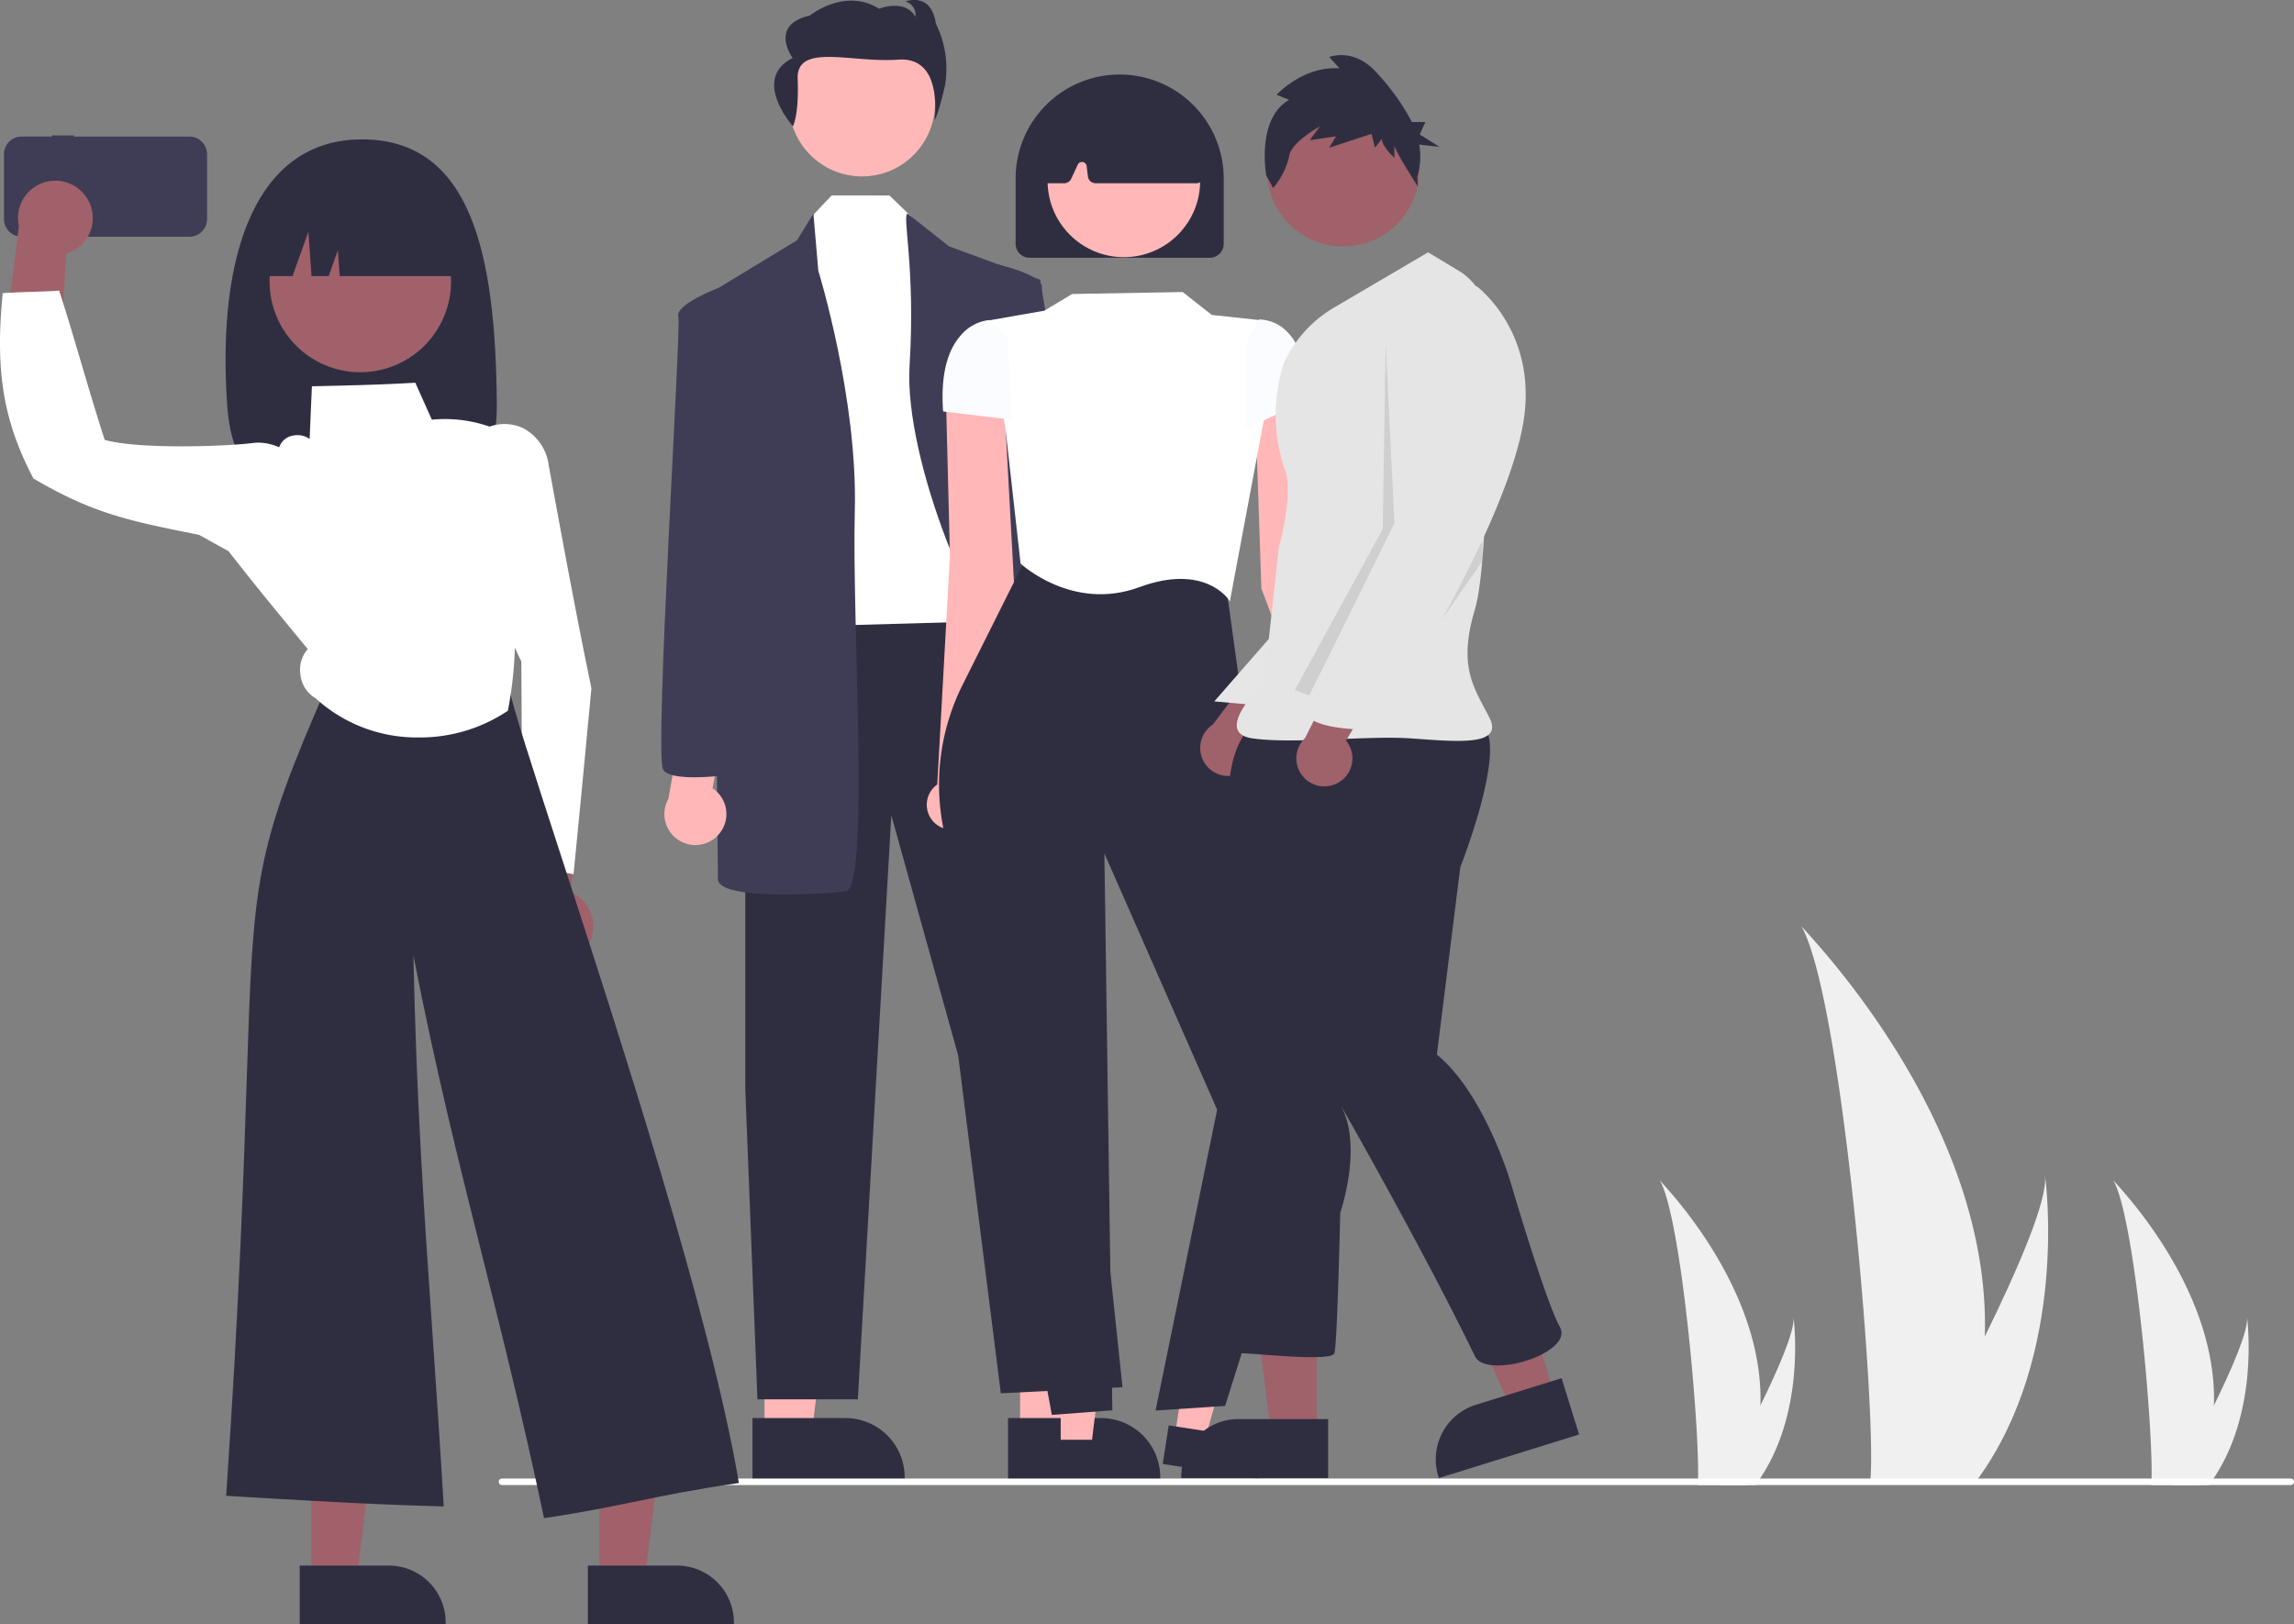 <svg xmlns="http://www.w3.org/2000/svg" width="249.586" height="176.738" viewBox="0 0 249.586 176.738">
  <rect x="0" y="0" width="249.586" height="176.738" fill="#808080" stroke="none"/>
  <g id="Gruppe_523" data-name="Gruppe 523" transform="translate(0 0)">
    <path id="Path_133" data-name="Path 133" d="M843.87,531.6a55.883,55.883,0,0,1-2.611,15.448c-.035.116-.074.23-.112.346H831.4c.01-.1.021-.22.031-.346.649-7.467-3.061-52.375-7.539-60.148C824.288,487.531,844.625,507.873,843.87,531.6Z" transform="translate(-627.925 -386.162)" fill="#f0f0f0"/>
    <path id="Path_134" data-name="Path 134" d="M864.566,596.912c-.082.116-.166.232-.253.346H857c.055-.1.12-.215.194-.346,1.207-2.179,4.781-8.694,8.1-15.448,3.563-7.258,6.835-14.791,6.56-17.518C871.941,564.562,874.408,583.308,864.566,596.912Z" transform="translate(-649.352 -436.026)" fill="#f0f0f0"/>
    <path id="Path_133-2" data-name="Path 133" d="M927.845,588.871a30.638,30.638,0,0,1-1.431,8.469c-.019.064-.041.126-.062.19h-5.341c.006-.057.011-.121.017-.19.356-4.094-1.678-28.713-4.133-32.974C917.111,564.711,928.26,575.863,927.845,588.871Z" transform="translate(-686.971 -435.945)" fill="#f0f0f0"/>
    <path id="Path_134-2" data-name="Path 134" d="M939.192,624.675c-.045.064-.091.127-.139.19h-4.007l.106-.19c.662-1.195,2.621-4.766,4.439-8.469,1.953-3.979,3.747-8.109,3.6-9.6C943.235,606.94,944.587,617.217,939.192,624.675Z" transform="translate(-698.718 -463.28)" fill="#f0f0f0"/>
    <path id="Path_133-3" data-name="Path 133" d="M784.845,588.871a30.635,30.635,0,0,1-1.431,8.469c-.019.064-.041.126-.062.19h-5.341c.006-.057.011-.121.017-.19.356-4.094-1.678-28.713-4.133-32.974C774.111,564.711,785.26,575.863,784.845,588.871Z" transform="translate(-593.312 -435.944)" fill="#f0f0f0"/>
    <path id="Path_134-3" data-name="Path 134" d="M796.192,624.675c-.045.064-.091.127-.139.19h-4.007l.106-.19c.662-1.195,2.621-4.766,4.439-8.469,1.953-3.979,3.747-8.109,3.6-9.6C800.235,606.94,801.587,617.217,796.192,624.675Z" transform="translate(-605.059 -463.28)" fill="#f0f0f0"/>
    <path id="Pfad_2596" data-name="Pfad 2596" d="M314.573,405.763h5.135l2.443-19.808h-7.579Z" transform="translate(-203.589 -249.788)" fill="#ffb7b7"/>
    <path id="Pfad_2597" data-name="Pfad 2597" d="M527.871,638.712h10.114a6.445,6.445,0,0,1,6.445,6.445v.21H527.871Z" transform="translate(-418.197 -484.413)" fill="#2f2e41"/>
    <path id="Pfad_2598" data-name="Pfad 2598" d="M235.761,405.763H240.9l2.443-19.808H235.76Z" transform="translate(-152.582 -249.788)" fill="#ffb7b7"/>
    <path id="Pfad_2599" data-name="Pfad 2599" d="M449.059,638.712h10.114a6.445,6.445,0,0,1,6.445,6.445v.21H449.059Z" transform="translate(-367.19 -484.413)" fill="#2f2e41"/>
    <path id="Pfad_2600" data-name="Pfad 2600" d="M229.832,187.638v52.3l1.324,33.764H242.08l3.641-63.555L253,236.3l4.634,36.742,13.24-.662-8.937-84.74Z" transform="translate(-148.746 -121.438)" fill="#2f2e41"/>
    <circle id="Ellipse_261" data-name="Ellipse 261" cx="7.944" cy="7.944" r="7.944" transform="translate(85.84 3.307)" fill="#ffb8b8"/>
    <path id="Pfad_2601" data-name="Pfad 2601" d="M248.945,60.275l-2.115,2.234L244.844,107.2l23.5-.662-5.627-39.06-4.965-4.758-2.519-2.441Z" transform="translate(-158.461 -39.01)" fill="#fff"/>
    <path id="Pfad_2602" data-name="Pfad 2602" d="M445.789,270.166l1.784-2.9.533,6.206s4.3,13.9,3.972,26.15,1.655,41.046-.993,41.377-13.9.993-13.9-1.324-.662-63.886-.662-63.886Z" transform="translate(-359.075 -244.019)" fill="#3f3d56"/>
    <path id="Pfad_2603" data-name="Pfad 2603" d="M496.62,267.27l4.505,3.557,9.93,3.641s0,42.37,1.986,52.3,5.627,10.923.993,11.255-4.3-1.324-4.3-1.324,3.31-16.551-.993-19.861-12.579-22.509-11.917-33.1S495.959,267.27,496.62,267.27Z" transform="translate(-397.861 -244.018)" fill="#3f3d56"/>
    <path id="Pfad_2604" data-name="Pfad 2604" d="M457.788,215.1s.675-1.185.518-5.145,5.873-1.72,10.912-2.1,3.972,6.611,3.972,6.611.363-.415,1.142-3.789a11.013,11.013,0,0,0-.989-6.734c-.52-3.544-3.325-2.408-3.325-2.408a1.471,1.471,0,0,1,1.091,1.65c-1.143-2-3.948-.869-3.948-.869-3.741-2.347-7.532.744-7.532.744-4.519,1.026-1.869,4.619-1.869,4.619C453.215,209.981,457.788,215.1,457.788,215.1Z" transform="translate(-371.519 -201.366)" fill="#2f2e41"/>
    <path id="Pfad_2605" data-name="Pfad 2605" d="M427.731,432.136a3.351,3.351,0,0,0-.594-5.1l1.431-7.523-4.36-1.985-1.872,10.652a3.369,3.369,0,0,0,5.395,3.959Z" transform="translate(-349.613 -341.262)" fill="#ffb7b7"/>
    <path id="Pfad_2606" data-name="Pfad 2606" d="M428.087,290.563l-.879-.471s-4.748,1.8-4.417,3.119-2.648,47.666-1.655,49.321,8.937.331,8.937.331Z" transform="translate(-348.987 -258.788)" fill="#3f3d56"/>
    <path id="Pfad_2607" data-name="Pfad 2607" d="M543.594,422.655a3.351,3.351,0,0,1-.118-5.137l-2.458-7.253,4.043-2.569,3.328,10.291a3.369,3.369,0,0,1-4.795,4.668Z" transform="translate(-426.706 -334.902)" fill="#ffb7b7"/>
    <path id="Pfad_2608" data-name="Pfad 2608" d="M527.655,335.573s8.051.212,8.806-1.564-8.608-47.261-8.463-48.618-4.806-2.478-4.806-2.478l-.805.588Z" transform="translate(-414.647 -254.142)" fill="#3f3d56"/>
    <path id="Pfad_2609" data-name="Pfad 2609" d="M616.122,360.078l-4.984-24.425-2.19-18.04-4.851,3.138.67,19.88,7.743,20.6a2.7,2.7,0,1,0,3.612-1.151Z" transform="translate(-467.53 -276.6)" fill="#ffb7b7"/>
    <path id="Pfad_2610" data-name="Pfad 2610" d="M503.951,364.345l1.38-24.89-.457-18.167,6.413,2.4,1.071,19.766-4.665,21.5a2.7,2.7,0,1,1-3.741-.614Z" transform="translate(-401.979 -278.979)" fill="#ffb7b7"/>
    <path id="Pfad_2611" data-name="Pfad 2611" d="M327.1,423.884h3.277l1.559-12.64H327.1Z" transform="translate(-211.697 -266.154)" fill="#ffb7b7"/>
    <path id="Pfad_2612" data-name="Pfad 2612" d="M541.742,645.4H548.2a4.113,4.113,0,0,1,4.113,4.112v.134H541.742Z" transform="translate(-427.174 -488.743)" fill="#2f2e41"/>
    <path id="Pfad_2613" data-name="Pfad 2613" d="M362.281,420.047l3.238.5,3.473-12.253-4.78-.739Z" transform="translate(-234.466 -263.768)" fill="#ffb7b7"/>
    <path id="Pfad_2614" data-name="Pfad 2614" d="M576.222,640.966l6.378.987h0a4.113,4.113,0,0,1,3.435,4.693l-.02.132-10.442-1.615Z" transform="translate(-449.069 -485.872)" fill="#2f2e41"/>
    <path id="Pfad_2615" data-name="Pfad 2615" d="M518.865,465.778l-.017-.092-11.863-64.139a24.228,24.228,0,0,1,2.141-15.151l7.18-14.36,21.425,2.9,2.529,18.283L549.27,428.1l-.009.028L537.716,464.8l-7.566.5,6.7-32.734L524.58,404.688l.866,60.591Z" transform="translate(-404.424 -311.822)" fill="#2f2e41"/>
    <path id="Pfad_2616" data-name="Pfad 2616" d="M547.959,325.111l-.141-.222c-.025-.04-2.628-3.961-9.71-1.343-7.229,2.673-12.831-2.49-12.887-2.542l-.028-.026-1.637-14.593-1.933-11.846,6.153-1.079,3.025-1.815,12.028-.214,3.165,2.489,5.2.566.476,10.794,0,.012Z" transform="translate(-414.153 -259.655)" fill="#fff"/>
    <path id="Pfad_2617" data-name="Pfad 2617" d="M601.156,311.8v-9.243l1.461-2.667.059,0a4.381,4.381,0,0,1,3.027,1.375c1.47,1.493,2.136,3.982,1.979,7.4l0,.062Z" transform="translate(-465.626 -265.127)" fill="#fafcff"/>
    <path id="Pfad_2618" data-name="Pfad 2618" d="M515.19,310.919l-7.448-.894-.006-.086c-.254-3.714.394-6.471,1.927-8.194a4.724,4.724,0,0,1,3.052-1.662l.043,0,2.016,1.833Z" transform="translate(-405.131 -265.254)" fill="#fafcff"/>
    <path id="Pfad_2619" data-name="Pfad 2619" d="M551.332,244.3h-19.6a1.522,1.522,0,0,1-1.521-1.521v-7.1a11.32,11.32,0,1,1,22.64,0v7.1A1.522,1.522,0,0,1,551.332,244.3Z" transform="translate(-419.712 -216.251)" fill="#2f2e41"/>
    <circle id="Ellipse_262" data-name="Ellipse 262" cx="8.3" cy="8.3" r="8.3" transform="translate(113.976 11.383)" fill="#ffb7b7"/>
    <path id="Pfad_2620" data-name="Pfad 2620" d="M554.959,239.135H544a.846.846,0,0,1-.838-.74l-.142-1.135a.507.507,0,0,0-.962-.151l-.718,1.539a.848.848,0,0,1-.766.487h-1.664a.845.845,0,0,1-.841-.925l.656-6.855a.851.851,0,0,1,.483-.688,17.134,17.134,0,0,1,15.125.009.846.846,0,0,1,.478.648l.983,6.846a.845.845,0,0,1-.836.965Z" transform="translate(-424.795 -219.193)" fill="#2f2e41"/>
    <path id="Pfad_2621" data-name="Pfad 2621" d="M591.236,415.927a3.031,3.031,0,0,0,1.624-4.355l7.1-8.1-5.545-.765-5.9,7.807a3.048,3.048,0,0,0,2.713,5.411Z" transform="translate(-456.564 -331.674)" fill="#9f616a"/>
    <path id="Pfad_2622" data-name="Pfad 2622" d="M392.588,407.177h-4.954l-2.357-19.11h7.313Z" transform="translate(-249.348 -251.154)" fill="#9f616a"/>
    <path id="Pfad_2623" data-name="Pfad 2623" d="M597.286,645.434H581.31v-.2a6.218,6.218,0,0,1,6.218-6.218h9.758Z" transform="translate(-452.783 -484.608)" fill="#2f2e41"/>
    <path id="Pfad_2624" data-name="Pfad 2624" d="M456.306,397l-4.732,1.469-7.918-17.552,6.984-2.168Z" transform="translate(-287.131 -245.126)" fill="#9f616a"/>
    <path id="Pfad_2625" data-name="Pfad 2625" d="M675.364,632.538l-15.257,4.737-.06-.193a6.218,6.218,0,0,1,4.094-7.782h0l9.318-2.893Z" transform="translate(-503.558 -476.449)" fill="#2f2e41"/>
    <path id="Path_973" data-name="Path 973" d="M598.8,393.871l-7.338,8.4,5.745.517Z" transform="translate(-459.35 -325.954)" fill="#e6e6e6"/>
    <path id="Path_975" data-name="Path 975" d="M598.775,423.017s-2.549,1.274-2.867,7.009.956,20.71.956,20.71a37.4,37.4,0,0,0,0,12.744c1.274,6.053-1.274,28.035.319,28.035s9.876.956,10.195,0,.637-15.292.637-15.292,2.549-7.328,0-11.787c0,0,8.9,15.539,14.655,27.4,1.26,2.6,10.832-.319,9.239-3.186s-5.416-15.93-5.416-15.93-2.867-9.558-7.965-13.7l2.549-20.39s5.416-13.7,2.231-15.611S598.775,423.017,598.775,423.017Z" transform="translate(-462.197 -344.267)" fill="#2f2e41"/>
    <circle id="Ellipse_182" data-name="Ellipse 182" cx="8.283" cy="8.283" r="8.283" transform="translate(137.853 10.252)" fill="#a0616a"/>
    <path id="Path_976" data-name="Path 976" d="M619.226,279.187l-10.3,6.053a13.539,13.539,0,0,0-5.416,6.053,18.408,18.408,0,0,0,0,11.151c1.274,2.549-.534,8.921-.534,8.921l-1.593,14.655s-5.734,5.416-1.274,6.053,12.425-.319,17.2,0,10.195.956,8.6-2.231-3.5-5.416-1.593-11.787c1.5-4.986,1.431-23.629,1.332-31.5a6.338,6.338,0,0,0-3.078-5.356Z" transform="translate(-463.851 -251.731)" fill="#e5e5e5"/>
    <path id="Path_980" data-name="Path 980" d="M626.2,307.633l.956,19.434-9.262,18.757-1.571-.6,9.558-17.522Z" transform="translate(-475.44 -270.141)" opacity="0.1"/>
    <path id="Path_982" data-name="Path 982" d="M654.244,370.363v-2.231l-10.831,17.842Z" transform="translate(-492.975 -309.296)" opacity="0.1"/>
    <path id="Path_983" data-name="Path 983" d="M609.689,223.23l-1.368-.547s2.864-3.152,6.847-2.878l-1.12-1.234s2.739-1.1,5.229,1.782a24.341,24.341,0,0,1,3.768,5.295h1.466l-.612,1.348,2.142,1.348-2.2-.241a7.458,7.458,0,0,1-.208,3.491l.06,1.065s-2.55-3.946-2.55-4.493v1.371s-1.369-1.234-1.369-2.056l-.747.96-.374-1.507-4.606,1.507.746-1.234-2.864.411,1.12-1.507s-3.237,1.782-3.361,3.289a8.084,8.084,0,0,1-1.743,3.426l-.747-1.371S606.08,225.286,609.689,223.23Z" transform="translate(-469.432 -212.368)" fill="#2f2e41"/>
    <path id="Pfad_2626" data-name="Pfad 2626" d="M621.352,417.406a3.031,3.031,0,0,0,.825-4.574l5.553-9.23-5.593.231-4.416,8.73a3.048,3.048,0,0,0,3.63,4.844Z" transform="translate(-475.736 -332.251)" fill="#9f616a"/>
    <path id="Path_981" data-name="Path 981" d="M635.654,290.052l2.389-.478s7.168,5.257,4.938,15.77-12.106,26.443-12.106,26.443-2.231,2.867-2.867,3.5-1.911,0-1.274.956-.956,1.593-.956,1.593-7.009,0-6.372-2.549,11.47-20.71,11.47-20.71L629.282,297.7S628.007,289.414,635.654,290.052Z" transform="translate(-477.411 -258.453)" fill="#e5e5e5"/>
    <path id="Pfad_2627" data-name="Pfad 2627" d="M565.817,658.072H371.131a.355.355,0,0,1,0-.706H565.817a.355.355,0,0,1,0,.706Z" transform="translate(-316.549 -496.486)" fill="#fff"/>
    <path id="Pfad_2628" data-name="Pfad 2628" d="M223.483,243.135v.121h-3.327a1.925,1.925,0,0,0-1.925,1.925v7.048a1.925,1.925,0,0,0,1.925,1.925h18.249a1.925,1.925,0,0,0,1.925-1.925v-7.047a1.925,1.925,0,0,0-1.925-1.925H225.851v-.121Z" transform="translate(-217.8 -228.398)" fill="#3f3d56"/>
    <path id="Pfad_2629" data-name="Pfad 2629" d="M316.079,273.2c.077,10.4-6.568,8.828-14.671,8.828s-13.964,1.549-14.671-8.828c-1.122-16.489,3.208-28.838,14.671-28.838C313.266,244.366,315.957,256.714,316.079,273.2Z" transform="translate(-262.026 -229.195)" fill="#2f2e41"/>
    <path id="Pfad_2630" data-name="Pfad 2630" d="M227.478,259.378a4.042,4.042,0,0,1-2.5,5.672l-.739,14.344-6.011-4.424,1.624-12.943a4.064,4.064,0,0,1,7.624-2.649Z" transform="translate(-217.8 -237.43)" fill="#a0616a"/>
    <path id="Pfad_2631" data-name="Pfad 2631" d="M384.386,456.169a4.042,4.042,0,0,0-1.766-5.941l1.066-14.323-6.519,3.635-.013,13.045a4.064,4.064,0,0,0,7.231,3.584Z" transform="translate(-320.502 -353.158)" fill="#a0616a"/>
    <path id="Pfad_2632" data-name="Pfad 2632" d="M95.983,452.542h4.928l2.344-19.007H95.982Z" transform="translate(-62.119 -280.581)" fill="#a0616a"/>
    <path id="Pfad_2633" data-name="Pfad 2633" d="M309.432,684.213h9.7a6.184,6.184,0,0,1,6.184,6.185v.2H309.432Z" transform="translate(-276.825 -513.861)" fill="#2f2e41"/>
    <path id="Pfad_2634" data-name="Pfad 2634" d="M184.845,452.542h4.928l2.344-19.007h-7.273Z" transform="translate(-119.63 -280.581)" fill="#a0616a"/>
    <path id="Pfad_2635" data-name="Pfad 2635" d="M398.293,684.213H408a6.184,6.184,0,0,1,6.184,6.185v.2H398.293Z" transform="translate(-334.335 -513.861)" fill="#2f2e41"/>
    <path id="Pfad_2636" data-name="Pfad 2636" d="M374.615,381.121l-.214-.039c-1.795-.325-3.612-.654-5.209-1l-.158-.034v-.162c-.027-7.285-.055-14.57-.1-21.92a46.333,46.333,0,0,1-4.633-24.835l.009-.09.074-.053a4.764,4.764,0,0,1,4.8-.371,5.324,5.324,0,0,1,2.733,4.041c1.453,7.916,2.956,16.114,4.633,24.192l.006.029,0,.03c-.621,6.588-1.264,13.4-1.923,19.992Z" transform="translate(-312.213 -286.001)" fill="#fff"/>
    <path id="Pfad_2637" data-name="Pfad 2637" d="M321.336,498.871l-.039-.185c-2.305-10.9-4.53-19.784-6.683-28.371-2.579-10.291-5.023-20.043-7.49-32.662.339,15.914,1.126,27.347,2.03,40.489.409,5.934.831,12.07,1.259,19.234l.013.219-.219-.006c-7.712-.2-15.614-.674-23.255-1.134l-.2-.012.014-.2c1.447-21.324,1.9-35.181,2.231-45.3.7-21.346.806-24.627,8.757-42.693.3-.685,2.1-2.71,4.077-2.4l15.644,2.435.027.138c.442,2.224,2.632,8.971,5.664,18.31,6.482,19.964,16.277,50.133,19.336,68.117l.035.2-.2.029c-4.444.632-7.643,1.289-10.737,1.925-2.927.6-5.953,1.224-10.073,1.839Z" transform="translate(-262.146 -333.684)" fill="#2f2e41"/>
    <path id="Pfad_2638" data-name="Pfad 2638" d="M307.8,357.99a16.325,16.325,0,0,1-11.261-4.269,3.339,3.339,0,0,1-1.647-2.6,3.386,3.386,0,0,1,.8-2.747c-2.9-3.511-5.9-7.14-8.762-10.835l-.079-.1.092-.175c1.876-3.584,3.815-7.289,5.678-10.95a1.913,1.913,0,0,1,1.56-1.181,2.225,2.225,0,0,1,1.718.384l0-.089c.078-1.853.156-3.707.236-5.464l.009-.188.188,0c3.581-.079,7.285-.161,10.922-.376l.138-.008,1.8,4.024a14.756,14.756,0,0,1,8.466,1.718l.119.064-.014.134a81.936,81.936,0,0,0,.47,20.774,42.464,42.464,0,0,1-.754,8.907l-.019.075-.064.043a17.163,17.163,0,0,1-9.6,2.862Z" transform="translate(-262.207 -277.749)" fill="#fff"/>
    <path id="Pfad_2639" data-name="Pfad 2639" d="M247.234,322.148l-.24-.11c-2.806-1.408-5.62-2.969-8.342-4.479l-.376-.073c-7.166-1.439-11.114-2.231-17.579-6.022l-.05-.029-.027-.051c-3.237-6.184-4.14-11.59-3.332-19.945l.016-.168.168-.013c.7-.057,1.843-.1,2.948-.132,1.075-.036,2.186-.073,2.867-.126l.158-.013.049.151c.847,2.616,1.567,5.057,2.329,7.641.783,2.656,1.593,5.4,2.579,8.452,3.61,1.037,13.288.727,16.3.318a5.384,5.384,0,0,1,4.7,2.138l.056.07-.014.088c-.662,4.043-1.423,8.11-2.159,12.043Z" transform="translate(-217.01 -259.368)" fill="#fff"/>
    <circle id="Ellipse_263" data-name="Ellipse 263" cx="9.872" cy="9.872" r="9.872" transform="translate(25.804 34.558) rotate(-61.337)" fill="#a0616a"/>
    <path id="Pfad_2640" data-name="Pfad 2640" d="M296.166,267.348h3.9l1.723-4.823.344,4.823H304l1-2.814.2,2.814h13.867a10.45,10.45,0,0,0-10.45-10.45h-2.01a10.45,10.45,0,0,0-10.451,10.451Z" transform="translate(-268.239 -237.305)" fill="#2f2e41"/>
  </g>
</svg>
